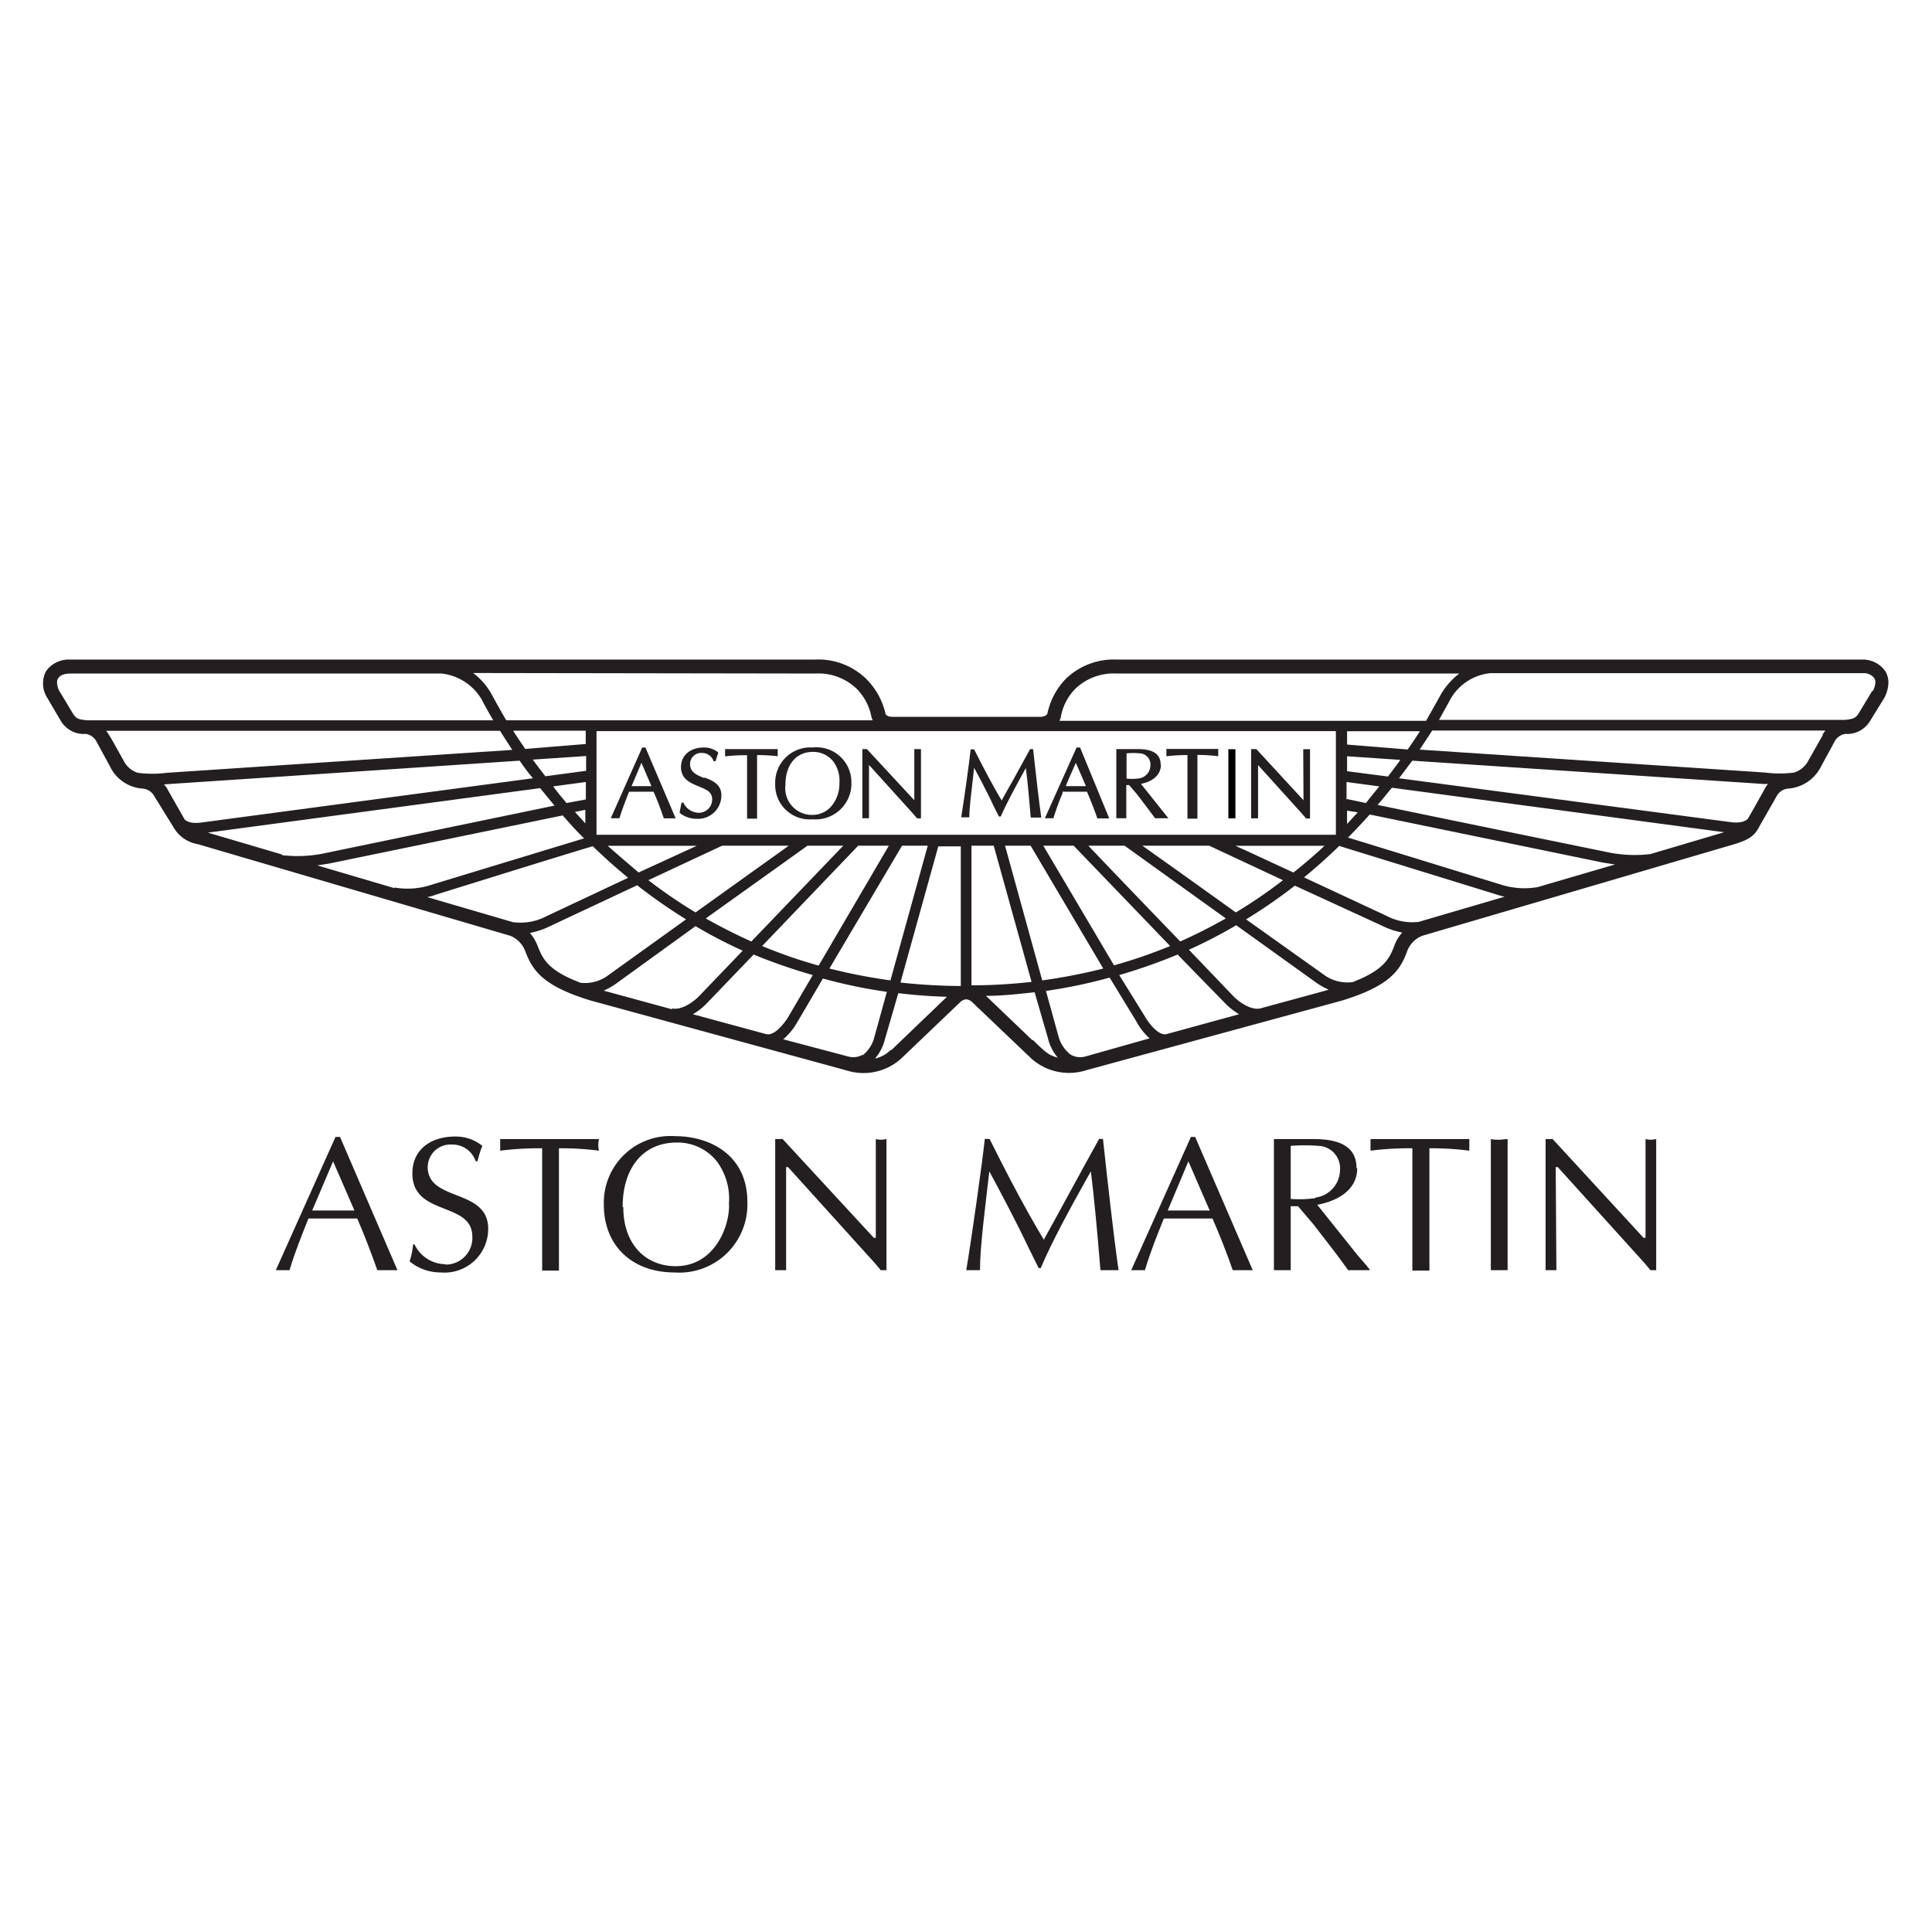 <svg xmlns="http://www.w3.org/2000/svg" viewBox="0 0 145 145"><defs><style>.cls-1{fill:#231f20;}.cls-2{fill:none;}</style></defs><g id="Layer_2" data-name="Layer 2"><g id="Layer_1-2" data-name="Layer 1"><path class="cls-1" d="M23.15,91.45h3.66c.57,1.31,1.09,2.69,1.51,3.88.24,0,.49,0,.76,0s.47,0,.75,0l-4.31-10h-.34l-4.48,10c.16,0,.3,0,.5,0s.34,0,.53,0c.4-1.35.92-2.62,1.42-3.88M25,87.16l1.6,3.69H23.43Z"/><path class="cls-1" d="M33.45,94.88a2.59,2.59,0,0,1-2.34-1.49H31a5.2,5.2,0,0,1-.26,1.28,3.66,3.66,0,0,0,2.34.83,3.28,3.28,0,0,0,3.56-3.27c0-3.08-4.54-2-4.54-4.65a1.71,1.71,0,0,1,1.82-1.68,1.84,1.84,0,0,1,1.78,1.25h.14A7.42,7.42,0,0,1,36.2,86a3.16,3.16,0,0,0-2.06-.7c-1.73,0-3.19.91-3.19,2.77,0,3.24,4.5,2.07,4.5,4.75a2,2,0,0,1-2,2.09"/><path class="cls-1" d="M40.69,86.18v9.18c.19,0,.41,0,.63,0s.4,0,.63,0V86.18a22.23,22.23,0,0,1,3,.18,3.15,3.15,0,0,1-.05-.43,3.29,3.29,0,0,1,.05-.44H37.54c0,.16,0,.28,0,.44s0,.29,0,.43a23.7,23.7,0,0,1,3.15-.18"/><path class="cls-1" d="M56.09,90.19c0-3.45-2.74-4.92-5.44-4.92a5,5,0,0,0-5.33,5.15c0,3.07,2.12,5.08,5.31,5.08a5.11,5.11,0,0,0,5.46-5.31m-9.36.4c0-2.92,1.52-4.84,4.06-4.84a3.76,3.76,0,0,1,3,1.4,4.7,4.7,0,0,1,.92,3.16c.1,1.58-1,4.72-4,4.72-2.15,0-3.93-1.53-3.93-4.44"/><path class="cls-1" d="M59,87.59h.14l6.21,6.87c.3.32.6.68.75.87h.43V85.49a3.12,3.12,0,0,1-.4.05,2.18,2.18,0,0,1-.4-.05V92.9h-.15l-6.84-7.41h-.56v9.84c.14,0,.26,0,.41,0s.26,0,.41,0Z"/><path class="cls-1" d="M74.25,87.91c1,1.87,2,3.74,2.9,5.64l.8,1.62h.16c.85-2,2.09-4.28,3.76-7.26.19,1.43.49,4.53.72,7.42.23,0,.46,0,.68,0s.43,0,.68,0c-.39-2.74-.78-6.28-1.17-9.85h-.29c-1.45,2.6-2.78,5.1-4.15,7.56-1.54-2.56-2.92-5.26-4.07-7.56h-.36c-.15,1.53-1,7.54-1.39,9.85.18,0,.33,0,.52,0s.32,0,.51,0c0-1.77.38-4.62.7-7.42"/><path class="cls-1" d="M87.36,91.45H91c.57,1.31,1.11,2.69,1.52,3.88.24,0,.49,0,.75,0s.48,0,.75,0l-4.32-10h-.32l-4.48,10c.16,0,.31,0,.5,0s.33,0,.53,0c.4-1.35.91-2.62,1.42-3.88m1.84-4.29,1.6,3.69H87.64Z"/><path class="cls-1" d="M101.81,87.68c0-1.45-1-2.19-3.2-2.19h-3v9.84c.19,0,.4,0,.63,0s.4,0,.63,0v-4.8h.55l1.14,1.34,1.7,2.2c.3.41.6.81.92,1.26.24,0,.54,0,.81,0s.53,0,.84,0l-.28-.36-.69-.8-3-3.75c1.47-.27,3-1.07,3-2.74m-3.14,2.24a8.21,8.21,0,0,1-1.85.06V86a13.54,13.54,0,0,1,2.12,0,1.68,1.68,0,0,1,1.58,1.81,2.11,2.11,0,0,1-1.85,2.07"/><path class="cls-1" d="M106,86.18v9.18c.22,0,.42,0,.63,0s.41,0,.65,0V86.18a22.52,22.52,0,0,1,3,.18,3.15,3.15,0,0,1,0-.43,3.29,3.29,0,0,1,0-.44h-7.42c0,.16,0,.28,0,.44s0,.29,0,.43a23.76,23.76,0,0,1,3.14-.18"/><path class="cls-1" d="M113.15,85.49c-.23,0-.43.05-.63.05s-.42,0-.63-.05v9.84c.21,0,.42,0,.63,0s.4,0,.63,0Z"/><path class="cls-1" d="M116.76,87.59h.15l6.21,6.87c.3.32.59.68.75.87h.43V85.49a3.05,3.05,0,0,1-.41.05,2.44,2.44,0,0,1-.39-.05V92.9h-.15l-6.82-7.41H116v9.84c.14,0,.27,0,.42,0s.24,0,.39,0Z"/><path class="cls-1" d="M139.79,49.5h-56A5.17,5.17,0,0,0,80,50.94a5.27,5.27,0,0,0-1.39,2.62s-.09.24-.55.24H67c-.47,0-.54-.21-.54-.23A5.4,5.4,0,0,0,65,50.94a5.16,5.16,0,0,0-3.81-1.44H5.2a2.09,2.09,0,0,0-1.75.88,2,2,0,0,0,.1,2s1,1.7,1,1.7a2,2,0,0,0,1.9,1,1.12,1.12,0,0,1,.81.61l1,1.84a2.94,2.94,0,0,0,2.51,1.66,1.11,1.11,0,0,1,.83.6L13,62.05a2.61,2.61,0,0,0,1.86,1.31l23.43,6.87a2,2,0,0,1,1.12,1.13c.55,1.45,1.28,2.63,4.95,3.74l19.15,5.23a4.23,4.23,0,0,0,4.09-.85l4.48-4.28A.74.74,0,0,1,72.5,75a.7.7,0,0,1,.44.19s4.49,4.28,4.49,4.28a4.25,4.25,0,0,0,4.1.85L100.7,75.1c3.64-1.11,4.41-2.31,4.92-3.74a2,2,0,0,1,1.13-1.13l23.41-6.87c1-.31,1.5-.57,1.87-1.31l1.28-2.24a1.11,1.11,0,0,1,.83-.62,3,3,0,0,0,2.53-1.66s1-1.84,1-1.84a1.11,1.11,0,0,1,.82-.61,2,2,0,0,0,1.88-1s1.05-1.7,1.05-1.7a2.61,2.61,0,0,0,.31-1.15,1.72,1.72,0,0,0-.22-.84,2.08,2.08,0,0,0-1.76-.89M79.62,53.79a4,4,0,0,1,1.1-2.11,4.15,4.15,0,0,1,3.07-1.13h25.73a5.49,5.49,0,0,0-1.37,1.55c-.3.55-.68,1.21-1.12,2H79.52l.1-.27M101.06,60V58.69l2.46.33c-.33.41-.68.82-1,1.25l-1.42-.3m.8,1-.8.87v-1Zm-.8-3.09V56.76l4,.27c-.29.41-.61.82-.93,1.25Zm0-2v-1h5.47c-.28.43-.58.89-.92,1.37ZM61.21,50.55a4.13,4.13,0,0,1,3.07,1.13,4.07,4.07,0,0,1,1.12,2.11,1,1,0,0,0,.1.27H38c-.43-.71-1.13-2-1.13-2a5.06,5.06,0,0,0-1.36-1.55ZM42.52,60.27c-.36-.43-.71-.84-1-1.25l2.45-.33V60Zm1.41.53v1c-.25-.29-.52-.58-.78-.86l.78-.16m-3-2.52c-.33-.43-.65-.84-.94-1.25l4-.27v1.11Zm-1.51-2.05c-.32-.48-.64-.94-.91-1.37h5.45v1ZM6.55,54.06c-.7-.06-.85-.14-1.08-.51,0,0-.93-1.56-1-1.66a1.49,1.49,0,0,1-.19-.66c0-.38.27-.67,1-.68H33.14a4,4,0,0,1,3,1.93c.24.47.54,1,.88,1.58ZM10.34,58a1.79,1.79,0,0,1-1.08-.95c-.43-.75-1-1.84-1.29-2.2H37.53c.28.45.59.93.92,1.43L12.53,58a8.41,8.41,0,0,1-2.19,0m3.5,3.47L12.6,59.29a1.45,1.45,0,0,0-.3-.42L39,57.09c.3.43.61.87,1,1.32L15.13,61.73c-.94.13-1.23-.18-1.29-.25m7.32,2.65L15.6,62.49l24.94-3.34c.35.43.7.86,1.08,1.31L24.54,64a9.93,9.93,0,0,1-3.38.18m8.45,2.48-5.8-1.71.9-.14,17.52-3.61c.51.57,1,1.14,1.61,1.72L32.39,66.4a5.68,5.68,0,0,1-2.78.21m8.92,2.61-6.46-1.89a3.06,3.06,0,0,0,.57-.16s9.61-3,11.85-3.66c.82.8,1.71,1.6,2.65,2.37L41,68.77a4.19,4.19,0,0,1-2.42.45m22.86,3.25A36.39,36.39,0,0,1,57.2,71l7.21-7.53h2.3Zm6.26-9h1.93l-2.8,10.11a42.14,42.14,0,0,1-4.58-.89l5.45-9.22M56.39,70.66c-1.16-.52-2.3-1.1-3.42-1.73,3.31-2.37,6.78-4.84,7.63-5.46h2.69ZM52.2,68.48a38.9,38.9,0,0,1-3.54-2.42l5.54-2.59h5Zm-4.27-3s-1.64-1.39-2.32-2h6.68ZM43.5,73.73c-2.43-.92-2.79-1.84-3.14-2.71a3.32,3.32,0,0,0-.59-1,5.94,5.94,0,0,0,1.53-.52l6.52-3.06A39.5,39.5,0,0,0,51.49,69l-5.78,4.15a2.92,2.92,0,0,1-2.21.6m6.94,2-5.13-1.4a5.37,5.37,0,0,0,.89-.5l6-4.34a36.05,36.05,0,0,0,3.54,1.84L52.43,74.8c-.29.3-1.24,1.06-2,.88m7.1,1.94L52,76.12a4.77,4.77,0,0,0,1-.77l3.56-3.71A42.09,42.09,0,0,0,61,73.18l-1.81,3.09c-.23.41-1,1.45-1.61,1.35m7.18,1.53a1.44,1.44,0,0,1-1.11.14L58.78,78a4.63,4.63,0,0,0,1.06-1.29s.82-1.38,1.92-3.27a38.83,38.83,0,0,0,4.8,1l-.93,3.37a2.53,2.53,0,0,1-.91,1.41m2.13-.42a2.49,2.49,0,0,1-1.18.65,3.57,3.57,0,0,0,.75-1.47l1-3.44c1.2.14,2.42.24,3.65.27l-4.17,4M72.11,74a42.09,42.09,0,0,1-4.53-.26l2.84-10.22h1.69ZM44.77,62.66V54.87h55.49v7.78H44.77Zm33.53.81h2.28L87.82,71a37.3,37.3,0,0,1-4.21,1.45Zm4.5,9.22a41.68,41.68,0,0,1-4.58.89L75.43,63.47h1.92Zm-1.08-9.22H84.4L92,68.93c-1.13.64-2.26,1.21-3.42,1.73-2.53-2.62-5.55-5.77-6.9-7.19m4.07,0h5l5.54,2.59a36.3,36.3,0,0,1-3.54,2.42c-2.67-1.92-5.49-3.93-7-5m6.93,0H99.4c-.69.68-2.29,2-2.33,2-1.64-.75-3.22-1.5-4.35-2M72.91,74V63.47h1.67l2.84,10.22a39.44,39.44,0,0,1-4.51.26m4.56,4.11L74,74.74c1.24,0,2.45-.14,3.65-.27l1,3.45a3.47,3.47,0,0,0,.74,1.46c-.72-.2-.94-.42-1.86-1.32m3.93,1.23a1.44,1.44,0,0,1-1.11-.14,2.59,2.59,0,0,1-.92-1.41l-.93-3.37a38.14,38.14,0,0,0,4.78-1l2,3.28a4.58,4.58,0,0,0,1,1.28Zm6.06-1.67c-.64.1-1.37-.94-1.59-1.33L84,73.18a41.29,41.29,0,0,0,4.38-1.54L92,75.35a5,5,0,0,0,1,.77Zm8-2.19-.92.25c-.76.18-1.71-.58-2-.88l-3.37-3.52a36.21,36.21,0,0,0,3.55-1.84l6.06,4.35a6.41,6.41,0,0,0,.88.49c-1.35.38-4.21,1.15-4.21,1.15M104.64,71c-.34.87-.71,1.79-3.13,2.71a3,3,0,0,1-2.2-.59L93.52,69a39.24,39.24,0,0,0,3.66-2.53l6.53,3a5.78,5.78,0,0,0,1.53.52,3,3,0,0,0-.6,1m1.83-1.8a4.12,4.12,0,0,1-2.4-.45l-6.2-2.89c.94-.77,1.83-1.57,2.64-2.36l11.86,3.66a5,5,0,0,0,.55.15Zm8.93-2.61a5.84,5.84,0,0,1-2.79-.2h0l-11.44-3.52c.57-.57,1.12-1.16,1.63-1.73l17.51,3.61.9.14Zm8.46-2.48a10,10,0,0,1-3.39-.18s-11.7-2.39-17.08-3.51c.38-.43.73-.87,1.07-1.29l24.94,3.34Zm8.55-4.83s-1,1.8-1.23,2.18c-.06.06-.36.38-1.31.25L105,58.41c.35-.45.66-.89,1-1.32l26.39,1.75.3,0a2.12,2.12,0,0,0-.28.43m4.4-4.11-1.06,1.87a1.85,1.85,0,0,1-1.09.95,8.42,8.42,0,0,1-2.19,0l-25.92-1.72c.33-.5.66-1,.94-1.43H137a1.72,1.72,0,0,0-.22.33m3.73-3.3-1,1.66c-.2.3-.31.45-1.08.51H108c.33-.6.62-1.11.87-1.58a3.9,3.9,0,0,1,3-1.93h27.93a1,1,0,0,1,.87.38.6.6,0,0,1,.08.3,1.49,1.49,0,0,1-.19.66"/><path class="cls-1" d="M48.2,56.1l-2.36,5.31h.65v0c.19-.64.44-1.26.67-1.86l.06-.13h1.83c.25.56.51,1.22.77,2l0,0h.89L48.44,56.1ZM47.4,59c.05-.1.67-1.58.74-1.75L48.89,59Z"/><path class="cls-1" d="M52.87,58.4c-.55-.22-1.08-.42-1.08-1.06a.83.83,0,0,1,.89-.83.91.91,0,0,1,.88.62l0,0h.14l.21-.65,0,0a1.65,1.65,0,0,0-1.09-.38c-1,0-1.71.58-1.71,1.47s.68,1.18,1.28,1.43,1.06.41,1.06,1a1,1,0,0,1-1,1,1.29,1.29,0,0,1-1.16-.76v0h-.14L51,61h0a2,2,0,0,0,1.25.45,1.75,1.75,0,0,0,1.89-1.75c0-.85-.65-1.11-1.27-1.35"/><path class="cls-1" d="M58.37,56.76v-.54H54.42v.54h.06a13.35,13.35,0,0,1,1.59-.08v4.76h.75V56.67a14.5,14.5,0,0,1,1.51.08Z"/><path class="cls-1" d="M61,56.1a2.64,2.64,0,0,0-2.82,2.71A2.59,2.59,0,0,0,61,61.49a2.69,2.69,0,0,0,2.9-2.78A2.62,2.62,0,0,0,61,56.1m2,2.77a2.6,2.6,0,0,1-.66,1.7,1.87,1.87,0,0,1-1.39.59,2,2,0,0,1-2-2.26c0-1.51.8-2.47,2.07-2.47a1.92,1.92,0,0,1,1.52.72,2.41,2.41,0,0,1,.46,1.6Z"/><path class="cls-1" d="M68.62,56.22v3.84l-3.56-3.84h-.34v5.19h.5v-4h0l3.21,3.55.4.46h.29V56.22h-.51Z"/><path class="cls-1" d="M77.53,56.22h-.22L76.06,58.5s-.82,1.44-.88,1.58c-.78-1.3-1.47-2.66-2.07-3.84v0h-.26l0,0c-.07.75-.51,3.9-.71,5.1v0h.61v0c0-.75.15-1.84.28-3,0,0,.06-.52.08-.72.09.17,1.08,2,1.43,2.81l.43.85h.14v0c.43-1,1.06-2.14,1.88-3.64.13.9.28,2.69.37,3.72v0h.79v0c-.18-1.26-.37-2.93-.61-5.1Z"/><path class="cls-1" d="M81,56.1h-.2l-2.38,5.31h.64l0,0a19.56,19.56,0,0,1,.68-1.87.31.31,0,0,0,0-.12h1.84c.25.58.51,1.24.78,2v0h.89L81.06,56.1ZM80,59c0-.1.67-1.56.74-1.75.08.17.72,1.65.76,1.75Z"/><path class="cls-1" d="M87.11,57.4c0-.8-.56-1.18-1.71-1.18H83.78v5.19h.75V58.92h.21l.6.7s.86,1.13.86,1.13l.49.66h1l-2.06-2.58c.94-.18,1.5-.72,1.5-1.43m-2.58,1.14v-2a5.14,5.14,0,0,1,1,0,.83.83,0,0,1,.79.89,1,1,0,0,1-.93,1,3.55,3.55,0,0,1-.9,0"/><path class="cls-1" d="M87.54,56.22v.54h0a12.6,12.6,0,0,1,1.58-.09v4.77h.75V56.66a11.63,11.63,0,0,1,1.5.09h.06v-.54H87.54Z"/><rect x="92.19" y="56.23" width="0.53" height="5.19"/><path class="cls-1" d="M97.83,60.06h0l-3.54-3.84H93.9v5.2h.52v-4h0l3.21,3.55.4.46.29,0v-5.2h-.51Z"/><rect class="cls-2" width="145" height="145"/></g></g></svg>
